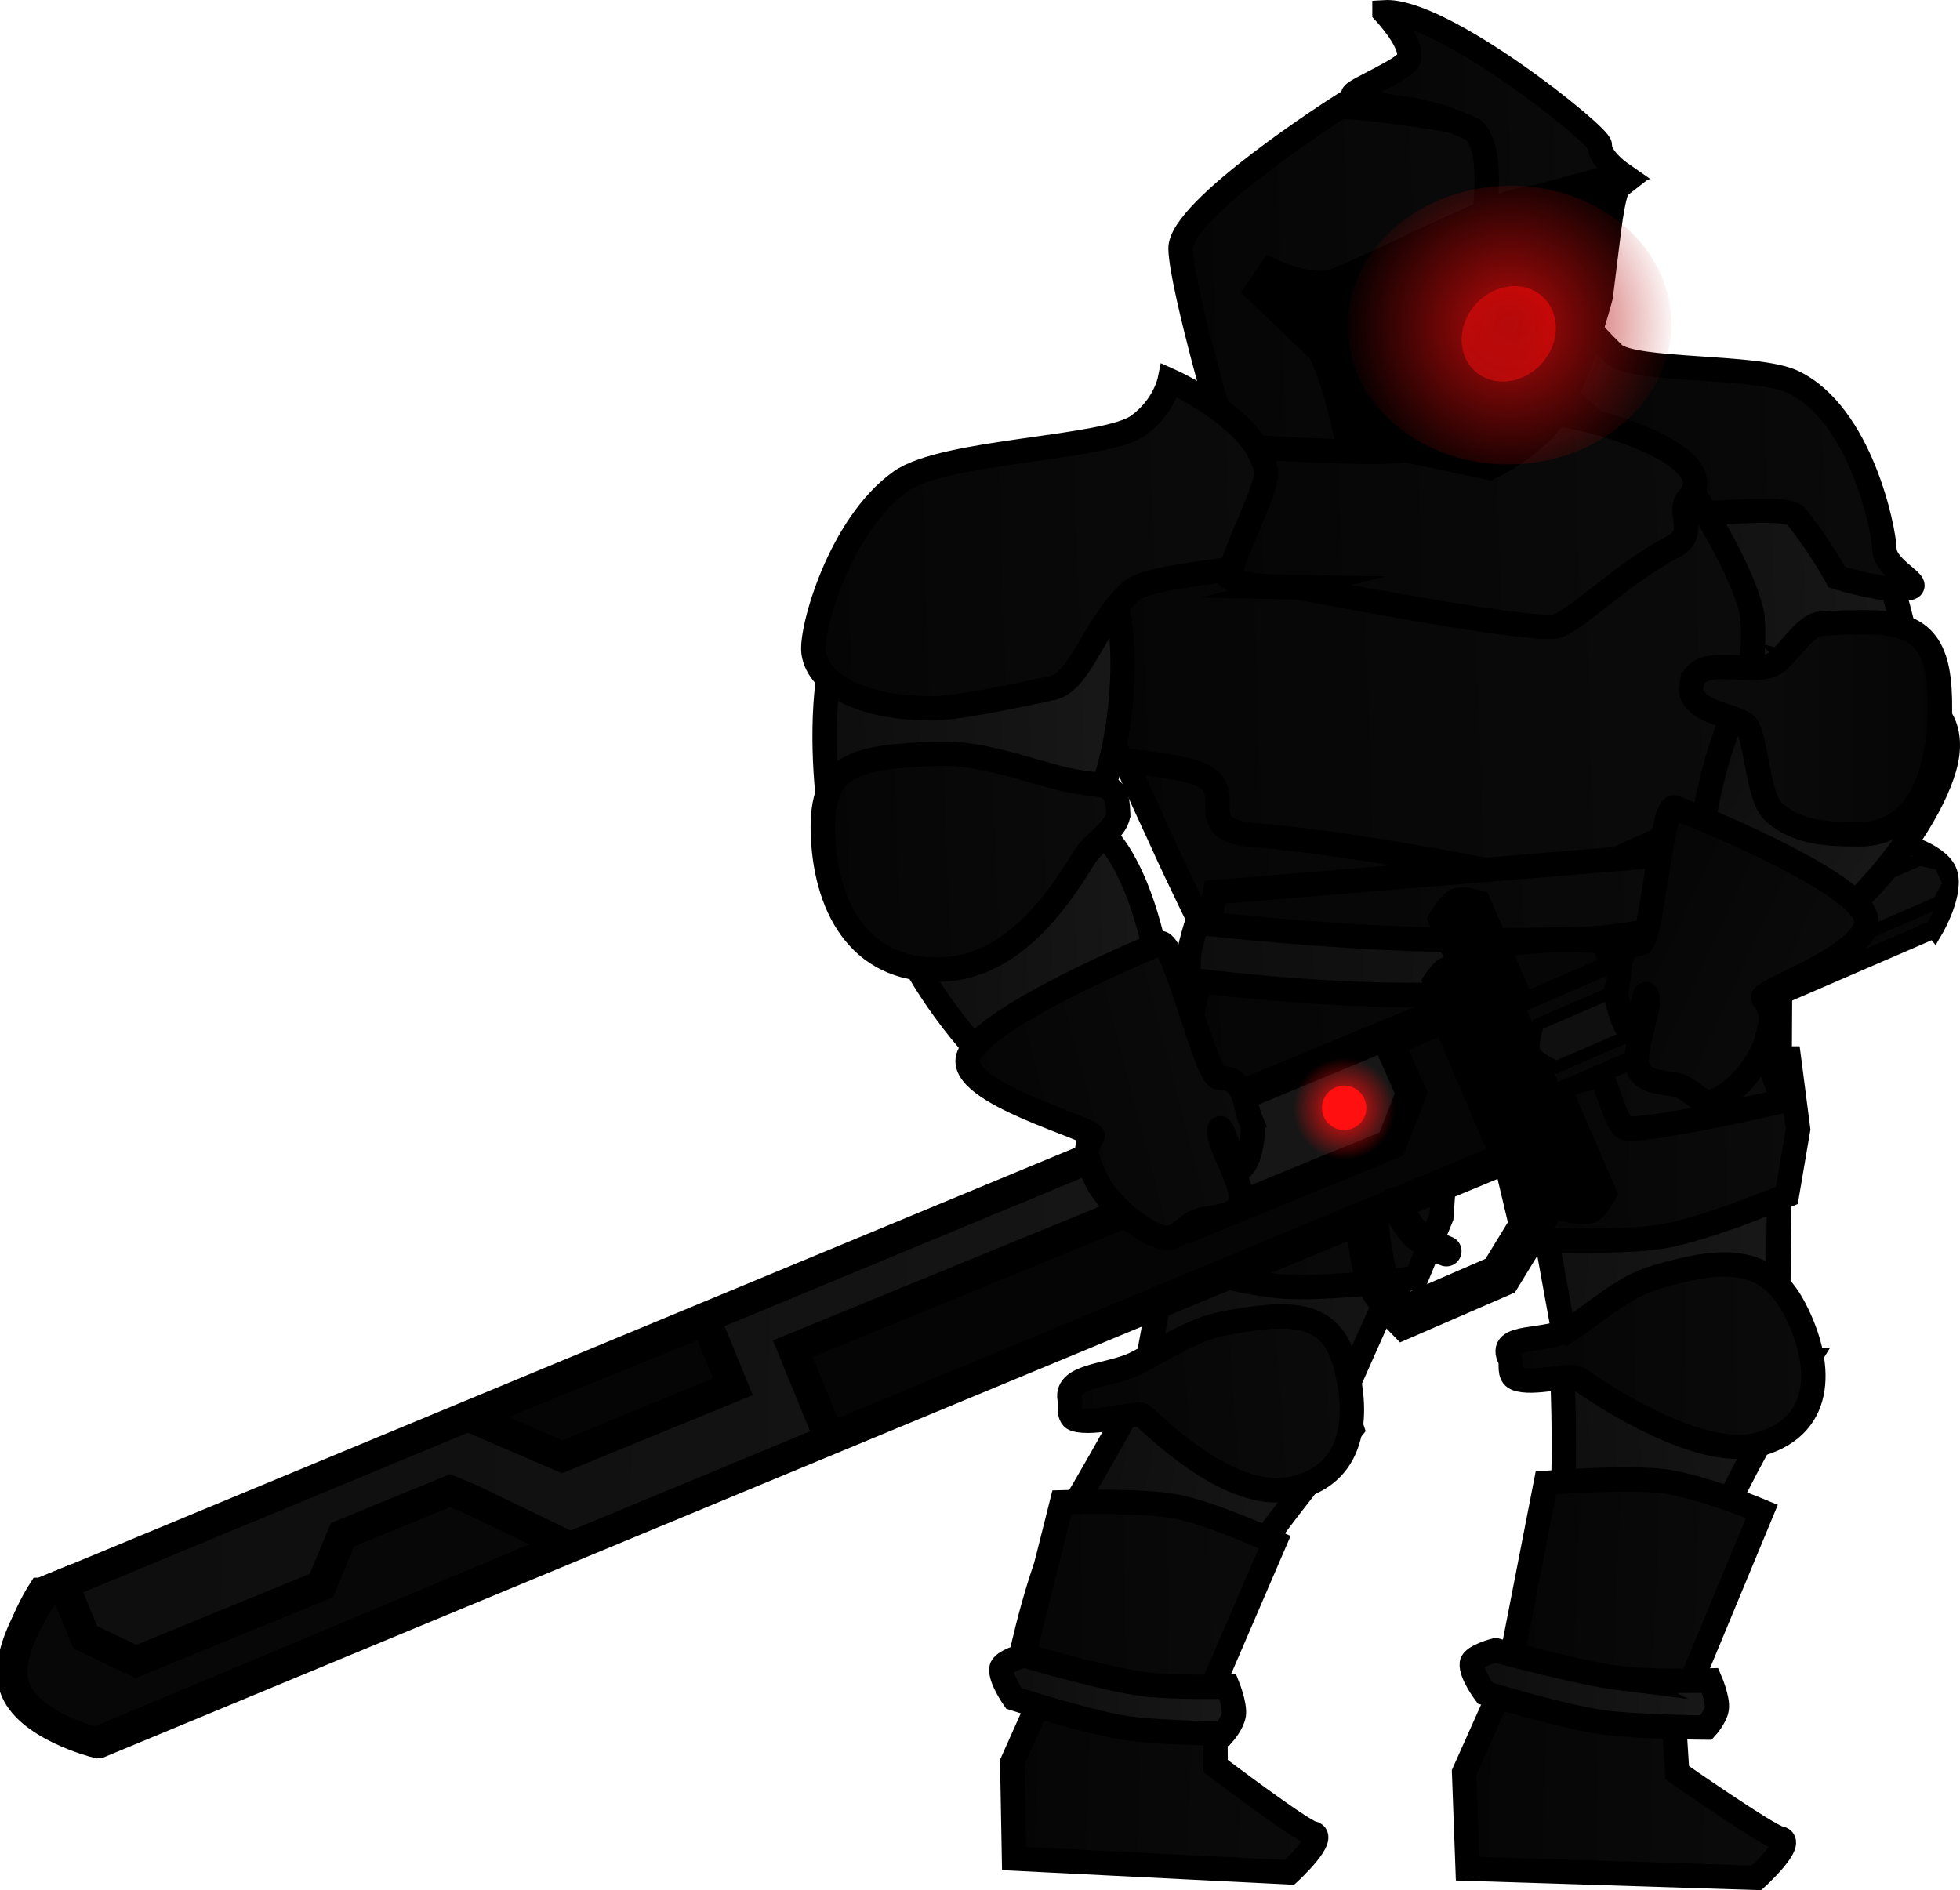 <svg version="1.1" xmlns="http://www.w3.org/2000/svg" xmlns:xlink="http://www.w3.org/1999/xlink" width="160.88" height="155.165" viewBox="0,0,160.88,155.165"><defs><linearGradient x1="215.089" y1="221.257" x2="237.684" y2="225.727" gradientUnits="userSpaceOnUse" id="color-1"><stop offset="0" stop-color="#0d0d0d"/><stop offset="1" stop-color="#181818"/></linearGradient><linearGradient x1="225.792" y1="194.191" x2="253.606" y2="199.24" gradientUnits="userSpaceOnUse" id="color-2"><stop offset="0" stop-color="#0d0d0d"/><stop offset="1" stop-color="#181818"/></linearGradient><linearGradient x1="216.516" y1="215.023" x2="239.579" y2="213.434" gradientUnits="userSpaceOnUse" id="color-3"><stop offset="0" stop-color="#050505"/><stop offset="1" stop-color="#0b0b0b"/></linearGradient><linearGradient x1="211.702" y1="244.152" x2="236.86" y2="245.155" gradientUnits="userSpaceOnUse" id="color-4"><stop offset="0" stop-color="#050505"/><stop offset="1" stop-color="#0b0b0b"/></linearGradient><linearGradient x1="212.077" y1="231.124" x2="233.345" y2="230.87" gradientUnits="userSpaceOnUse" id="color-5"><stop offset="0" stop-color="#050505"/><stop offset="1" stop-color="#0b0b0b"/></linearGradient><linearGradient x1="210.841" y1="237.778" x2="229.931" y2="237.738" gradientUnits="userSpaceOnUse" id="color-6"><stop offset="0" stop-color="#0d0d0d"/><stop offset="1" stop-color="#181818"/></linearGradient><linearGradient x1="257.922" y1="150.906" x2="285.774" y2="150.079" gradientUnits="userSpaceOnUse" id="color-7"><stop offset="0" stop-color="#0d0d0d"/><stop offset="1" stop-color="#181818"/></linearGradient><linearGradient x1="257.38" y1="136.895" x2="285.312" y2="136.066" gradientUnits="userSpaceOnUse" id="color-8"><stop offset="0" stop-color="#050505"/><stop offset="1" stop-color="#0b0b0b"/></linearGradient><linearGradient x1="221.819" y1="196.138" x2="246.966" y2="198.452" gradientUnits="userSpaceOnUse" id="color-9"><stop offset="0" stop-color="#050505"/><stop offset="1" stop-color="#0b0b0b"/></linearGradient><linearGradient x1="254.511" y1="226.453" x2="277.612" y2="224.794" gradientUnits="userSpaceOnUse" id="color-10"><stop offset="0" stop-color="#0d0d0d"/><stop offset="1" stop-color="#181818"/></linearGradient><linearGradient x1="248.871" y1="189.129" x2="275.833" y2="191.097" gradientUnits="userSpaceOnUse" id="color-11"><stop offset="0" stop-color="#0d0d0d"/><stop offset="1" stop-color="#181818"/></linearGradient><linearGradient x1="252.494" y1="193.189" x2="276.262" y2="192.887" gradientUnits="userSpaceOnUse" id="color-12"><stop offset="0" stop-color="#050505"/><stop offset="1" stop-color="#0b0b0b"/></linearGradient><linearGradient x1="219.827" y1="164.862" x2="270.998" y2="163.343" gradientUnits="userSpaceOnUse" id="color-13"><stop offset="0" stop-color="#050505"/><stop offset="1" stop-color="#0b0b0b"/></linearGradient><linearGradient x1="201.57" y1="178.602" x2="224.38" y2="177.924" gradientUnits="userSpaceOnUse" id="color-14"><stop offset="0" stop-color="#0d0d0d"/><stop offset="1" stop-color="#181818"/></linearGradient><linearGradient x1="218.156" y1="152.95" x2="272.578" y2="151.334" gradientUnits="userSpaceOnUse" id="color-15"><stop offset="0" stop-color="#050505"/><stop offset="1" stop-color="#0b0b0b"/></linearGradient><linearGradient x1="228.97" y1="142.043" x2="267.863" y2="140.888" gradientUnits="userSpaceOnUse" id="color-16"><stop offset="0" stop-color="#050505"/><stop offset="1" stop-color="#0b0b0b"/></linearGradient><linearGradient x1="225.637" y1="122.025" x2="258.345" y2="121.054" gradientUnits="userSpaceOnUse" id="color-17"><stop offset="0" stop-color="#050505"/><stop offset="1" stop-color="#0b0b0b"/></linearGradient><linearGradient x1="239.74" y1="107.918" x2="261.678" y2="107.578" gradientUnits="userSpaceOnUse" id="color-18"><stop offset="0" stop-color="#050505"/><stop offset="1" stop-color="#0b0b0b"/></linearGradient><linearGradient x1="224.659" y1="181.174" x2="274.71" y2="179.688" gradientUnits="userSpaceOnUse" id="color-19"><stop offset="0" stop-color="#050505"/><stop offset="1" stop-color="#0b0b0b"/></linearGradient><linearGradient x1="196.304" y1="158.777" x2="220.952" y2="158.045" gradientUnits="userSpaceOnUse" id="color-20"><stop offset="0" stop-color="#0d0d0d"/><stop offset="1" stop-color="#181818"/></linearGradient><linearGradient x1="196.27" y1="169.669" x2="220.537" y2="168.948" gradientUnits="userSpaceOnUse" id="color-21"><stop offset="0" stop-color="#050505"/><stop offset="1" stop-color="#0b0b0b"/></linearGradient><linearGradient x1="195.168" y1="143.931" x2="232.721" y2="142.816" gradientUnits="userSpaceOnUse" id="color-22"><stop offset="0" stop-color="#050505"/><stop offset="1" stop-color="#0b0b0b"/></linearGradient><linearGradient x1="252.399" y1="209.955" x2="277.491" y2="209.934" gradientUnits="userSpaceOnUse" id="color-23"><stop offset="0" stop-color="#050505"/><stop offset="1" stop-color="#0b0b0b"/></linearGradient><linearGradient x1="226.176" y1="177.664" x2="271.103" y2="176.33" gradientUnits="userSpaceOnUse" id="color-24"><stop offset="0" stop-color="#0d0d0d"/><stop offset="1" stop-color="#181818"/></linearGradient><linearGradient x1="254.487" y1="122.476" x2="250.49" y2="129.635" gradientUnits="userSpaceOnUse" id="color-25"><stop offset="0" stop-color="#ff0000"/><stop offset="1" stop-color="#b50a0a"/></linearGradient><radialGradient cx="252.548" cy="125.337" r="13.896" gradientUnits="userSpaceOnUse" id="color-26"><stop offset="0" stop-color="#b50a0a"/><stop offset="1" stop-color="#b50a0a" stop-opacity="0"/></radialGradient><linearGradient x1="253.207" y1="228.481" x2="272.741" y2="229.236" gradientUnits="userSpaceOnUse" id="color-27"><stop offset="0" stop-color="#050505"/><stop offset="1" stop-color="#0b0b0b"/></linearGradient><linearGradient x1="194.588" y1="215.612" x2="191.313" y2="208.046" gradientUnits="userSpaceOnUse" id="color-28"><stop offset="0" stop-color="#400000"/><stop offset="1" stop-color="#ff0000"/></linearGradient><linearGradient x1="247.295" y1="188.258" x2="251.383" y2="186.488" gradientUnits="userSpaceOnUse" id="color-29"><stop offset="0" stop-color="#0d0d0d"/><stop offset="1" stop-color="#181818"/></linearGradient><linearGradient x1="130.409" y1="210.248" x2="253.168" y2="212.405" gradientUnits="userSpaceOnUse" id="color-30"><stop offset="0" stop-color="#0d0d0d"/><stop offset="1" stop-color="#181818"/></linearGradient><radialGradient cx="238.977" cy="189.672" r="4.2" gradientUnits="userSpaceOnUse" id="color-31"><stop offset="0" stop-color="#ff0f0f"/><stop offset="1" stop-color="#ff0f0f" stop-opacity="0"/></radialGradient><linearGradient x1="209.641" y1="191.972" x2="230.32" y2="186.606" gradientUnits="userSpaceOnUse" id="color-32"><stop offset="0" stop-color="#050505"/><stop offset="1" stop-color="#0b0b0b"/></linearGradient><linearGradient x1="268.818" y1="160.561" x2="283.802" y2="169.932" gradientUnits="userSpaceOnUse" id="color-33"><stop offset="0" stop-color="#0d0d0d"/><stop offset="1" stop-color="#181818"/></linearGradient><linearGradient x1="261.511" y1="174.345" x2="278.358" y2="182.142" gradientUnits="userSpaceOnUse" id="color-34"><stop offset="0" stop-color="#050505"/><stop offset="1" stop-color="#0b0b0b"/></linearGradient><linearGradient x1="287.866" y1="159.29" x2="270.851" y2="159.244" gradientUnits="userSpaceOnUse" id="color-35"><stop offset="0" stop-color="#050505"/><stop offset="1" stop-color="#0b0b0b"/></linearGradient><linearGradient x1="248.804" y1="244.985" x2="275.181" y2="245.568" gradientUnits="userSpaceOnUse" id="color-36"><stop offset="0" stop-color="#050505"/><stop offset="1" stop-color="#0b0b0b"/></linearGradient><linearGradient x1="249.396" y1="236.918" x2="269.612" y2="237.679" gradientUnits="userSpaceOnUse" id="color-37"><stop offset="0" stop-color="#0d0d0d"/><stop offset="1" stop-color="#181818"/></linearGradient></defs><g transform="translate(-128.649,-98.649)"><g data-paper-data="{&quot;isPaintingLayer&quot;:true}" fill-rule="nonzero" stroke-linejoin="miter" stroke-miterlimit="10" stroke-dasharray="" stroke-dashoffset="0" style="mix-blend-mode: normal"><path d="M212.368,235.007c0,0 1.695,-8.291 4.07,-12.149c2.891,-4.695 8.866,-15.798 8.866,-15.798c0,0 8.107,0.646 9.829,1.712c2.644,1.637 4.49,7.154 4.49,7.154c0,0 -6.491,7.84 -9.449,12.465c-1.422,2.222 -5.477,6.791 -6.944,8.86c-1.124,1.585 -0.109,2.317 -0.109,2.317c0,0 -4.488,-3.161 -6.465,-4.101c-1.784,-0.848 -4.287,-0.459 -4.287,-0.459z" fill="url(#color-1)" stroke="#000000" stroke-width="2" stroke-linecap="butt"/><path d="M222.461,212.542l6.788,-36.679l23.652,5.912l-15.291,34.354z" fill="url(#color-2)" stroke="#000000" stroke-width="2" stroke-linecap="butt"/><path d="M221.865,210.579c2.125,-1.054 4.617,-2.795 7.264,-3.295c5.373,-1.015 8.688,-1.071 9.909,3.241c1.221,4.312 0.857,9.351 -4.516,10.366c-4.165,0.787 -9.108,-3.24 -12.09,-6.057c-0.346,-0.327 -4.03,0.832 -5.566,0.314c-0.582,-0.196 -0.344,-1.347 -0.378,-1.466c-0.62,-2.188 3.188,-2.017 5.376,-3.102z" data-paper-data="{&quot;index&quot;:null}" fill="url(#color-3)" stroke="#000000" stroke-width="2" stroke-linecap="butt"/><path d="M211.88,251.219l-0.145,-7.9l2.833,-6.342l13.847,3.459l0.011,3.184c0,0 7.063,5.341 7.937,5.513c1.33,0.261 -1.863,3.218 -1.863,3.218z" fill="url(#color-4)" stroke="#000000" stroke-width="2" stroke-linecap="butt"/><path d="M215.818,221.972c0,0 6.435,-0.202 9.32,0.338c2.935,0.549 8.14,2.93 8.14,2.93l-6.387,14.827c0,0 -5.63,-0.31 -8.204,-0.915c-2.315,-0.545 -6.545,-2.554 -6.545,-2.554z" fill="url(#color-5)" stroke="#000000" stroke-width="2" stroke-linecap="butt"/><path d="M222.362,236.879c2.551,0.346 7.069,0.224 7.069,0.224c0,0 0.597,1.508 0.491,2.288c-0.098,0.726 -0.848,1.576 -0.848,1.576c0,0 -5.108,-0.065 -7.87,-0.44c-3.02,-0.41 -9.336,-2.455 -9.336,-2.455c0,0 -1.136,-1.622 -1.023,-2.454c0.082,-0.602 1.861,-1.07 1.861,-1.07c0,0 6.523,1.906 9.656,2.332z" data-paper-data="{&quot;index&quot;:null}" fill="url(#color-6)" stroke="#000000" stroke-width="2" stroke-linecap="butt"/><path d="M257.69,143.027c-0.059,-5.861 10.887,-5.762 18.141,-5.897c7.253,-0.135 10.146,16.041 10.205,21.902c0.059,5.861 -8.265,4.335 -15.518,4.47c-7.253,0.135 -12.768,-14.614 -12.827,-20.475z" data-paper-data="{&quot;index&quot;:null}" fill="url(#color-7)" stroke="#000000" stroke-width="2" stroke-linecap="butt"/><path d="M276.093,141.051c-0.86,-1.07 -8.319,0.025 -8.41,-0.292c-0.742,-2.583 -10.444,-8.615 -10.483,-9.921c-0.118,-3.984 2.206,-4.921 2.206,-4.921c0,0 0.412,0.543 1.685,1.773c1.573,1.52 11.768,0.893 14.741,2.316c5.516,2.641 7.444,12 7.495,13.729c0.051,1.72 3.475,2.981 1.875,3.224c-1.909,0.29 -5.776,-0.924 -5.776,-0.924c0,0 -1.361,-2.53 -3.334,-4.985z" data-paper-data="{&quot;index&quot;:null}" fill="url(#color-8)" stroke="#000000" stroke-width="2" stroke-linecap="butt"/><path d="M222.022,201.612l-0.214,-5.337l1.138,-5.873c0,0 8.581,-0.401 12.438,-0.028c4.245,0.411 11.98,2.391 11.98,2.391l-0.407,5.796l-2.052,5c0,0 -7.393,1.004 -11.185,0.681c-3.835,-0.327 -11.698,-2.631 -11.698,-2.631z" fill="url(#color-9)" stroke="#000000" stroke-width="2" stroke-linecap="butt"/><path d="M256.164,229.334c1.341,-6.659 0.686,-18.806 0.686,-18.806l20.187,-0.208c0,0 -8.089,12.875 -9.54,19.484c-0.697,3.175 -12.435,5.002 -11.333,-0.469z" fill="url(#color-10)" stroke="#000000" stroke-width="2" stroke-linecap="butt"/><path d="M257.101,208.63l-6.886,-37.918l24.586,1.411l-0.199,35.838z" data-paper-data="{&quot;index&quot;:null}" fill="url(#color-11)" stroke="#000000" stroke-width="2" stroke-linecap="butt"/><path d="M253.774,200.378l-1.239,-5.216l-0.093,-6.072c0,0 7.859,-2.467 11.499,-3.029c4.007,-0.619 11.547,-0.531 11.547,-0.531l0.754,5.82l-0.923,5.43c0,0 -6.642,2.775 -10.212,3.371c-3.611,0.603 -11.333,0.226 -11.333,0.226z" fill="url(#color-12)" stroke="#000000" stroke-width="2" stroke-linecap="butt"/><path d="M270.754,157.991c0.477,2.079 -0.772,0.237 -1.679,4.172c-0.247,1.071 0.72,11.165 0.383,12.104c-1.204,3.352 -11.478,2.007 -11.478,2.007c0,0 -10.256,0.99 -17.713,0.495c-7.06,-0.469 -12.533,-1.236 -12.533,-1.236c0,0 -2.516,-5.122 -3.612,-7.581c-1.096,-2.459 -3.41,-7.044 -4.536,-11.211c0,0 21.145,-4.124 36.347,-5.855c8.295,-0.945 14.468,5.567 14.821,7.105z" fill="url(#color-13)" stroke="#000000" stroke-width="2" stroke-linecap="butt"/><path d="M224.534,185.111c0.168,5.659 1.246,5.661 -5.76,5.869c-7.006,0.208 -17.256,-14.128 -17.424,-19.788c-0.168,-5.659 6.868,-5.676 13.874,-5.883c7.006,-0.208 9.142,14.143 9.31,19.802z" fill="url(#color-14)" stroke="#000000" stroke-width="2" stroke-linecap="butt"/><path d="M272.415,148.869c0.477,2.079 -0.361,10.261 -1.862,11.947c-0.658,0.74 0.457,3.834 -1.597,4.837c-3.957,1.932 -12.409,5.617 -12.409,5.617c0,0 -15.569,-3.349 -24.823,-4.044c-5.61,-0.421 -1.221,-3.61 -4.631,-5.038c-1.811,-0.759 -6.272,-1.003 -6.424,-1.289c-1.275,-2.408 -0.805,-0.646 -1.931,-4.814c-1.191,-4.411 -0.184,-3.863 -0.269,-6.754c-0.253,-8.518 8.837,-16.113 8.837,-16.113l39.132,4.06c0,0 4.977,7.233 5.977,11.591z" fill="url(#color-15)" stroke="#000000" stroke-width="2" stroke-linecap="butt"/><path d="M234.818,146.834c-1.596,-0.028 -4.895,-0.006 -5.588,-1.077c-0.783,-1.211 1.218,-10.902 1.361,-11.684c0.314,-1.711 22.901,-1.261 26.026,-1.354c1.681,-0.05 13.963,3.196 10.583,6.896c-0.92,1.008 0.847,2.824 -1.143,3.867c-4.279,2.243 -7.634,5.79 -9.632,6.583c-2.468,0.484 -21.106,-3.222 -21.608,-3.231z" fill="url(#color-16)" stroke="#000000" stroke-width="2" stroke-linecap="butt"/><path d="M238.6,107.44c2.276,-0.172 19.502,2.459 19.452,3.751c-0.271,6.95 -6.033,24.254 -15.285,24.529c-4.91,0.146 -13.349,-0.52 -13.349,-0.52c0,0 -3.772,-12.858 -3.869,-16.118c-0.097,-3.26 13.051,-11.643 13.051,-11.643z" fill="url(#color-17)" stroke="#000000" stroke-width="2" stroke-linecap="butt"/><path d="M242.29,99.655c4.739,-0.287 17.721,10.132 17.679,10.917c-0.058,1.088 1.792,2.366 1.792,2.366l-11.243,3.04c0,0 0.751,-5.181 -0.93,-6.661c0,0 -2.623,-1.384 -5.787,-1.759c-1.546,-0.184 -4.315,-0.854 -4.07,-1.177c0.337,-0.445 4.136,-2.012 4.521,-2.816c0.577,-1.207 -1.962,-3.909 -1.962,-3.909z" fill="url(#color-18)" stroke="#000000" stroke-width="2" stroke-linecap="butt"/><path d="M231.474,122.557l1.394,-2.048c0,0 3.39,1.743 5.442,0.88c5.377,-2.262 8.128,-3.896 13.543,-6.104c2.99,-1.219 9.842,-1.131 9.842,-1.131c0,0 -0.335,0.26 -0.738,3.479c-0.403,3.219 -0.668,5.385 -0.668,5.385c0,0 -2.106,8.266 -4.71,11.008c-1.988,2.093 -4.645,3.293 -4.645,3.293l-11.97,-2.547c0,0 -1.087,-5.446 -2.32,-7.288z" fill="#000000" stroke="#000000" stroke-width="1.5" stroke-linecap="butt"/><path d="M224.936,190.52l3.449,-18.636l39.235,-3.233l7.367,20.383c0,0 -11.968,2.749 -13.014,2.185c-1.141,-0.614 -4.253,-13.174 -4.882,-13.044c-0.997,0.206 -1.389,13.128 -2.517,13.222c-4.839,0.401 -10.049,0.251 -12.56,0.326c-9.233,0.274 -17.079,-1.203 -17.079,-1.203z" fill="url(#color-19)" stroke="#000000" stroke-width="2" stroke-linecap="butt"/><path d="M213.038,170.285c-6.9,1.008 -14.425,3.756 -15.741,-1.803c-1.316,-5.559 -2.365,-21.329 4.535,-22.337c6.9,-1.008 17.242,-2.816 18.559,2.743c1.316,5.559 -0.453,20.389 -7.353,21.397z" data-paper-data="{&quot;index&quot;:null}" fill="url(#color-20)" stroke="#000000" stroke-width="2" stroke-linecap="butt"/><path d="M220.431,165.377c0.038,1.272 -2.039,2.408 -2.786,3.652c-2.578,4.292 -6.305,9.049 -11.736,9.21c-7.006,0.208 -9.549,-5.551 -9.717,-11.211c-0.168,-5.659 2.599,-6.293 9.605,-6.501c3.452,-0.102 7.193,1.371 10.218,2.094c3.114,0.745 4.332,-0.116 4.417,2.755z" fill="url(#color-21)" stroke="#000000" stroke-width="2" stroke-linecap="butt"/><path d="M195.427,152.238c-0.277,-1.809 2.121,-10.486 7.133,-14.06c3.614,-2.577 16.85,-2.661 19.509,-4.588c2.151,-1.558 2.587,-3.707 2.587,-3.707c0,0 7.252,3.217 7.891,7.386c0.209,1.366 -1.92,5.114 -2.77,7.963c-0.105,0.35 -6.951,0.689 -8.352,1.99c-3.215,2.986 -4.099,7.707 -6.704,7.965c0,0 -7.037,1.593 -9.428,1.611c-5.537,0.042 -9.444,-1.805 -9.866,-4.562z" fill="url(#color-22)" stroke="#000000" stroke-width="2" stroke-linecap="butt"/><path d="M259.536,122.533c0.233,1.163 -1.99,6.562 -1.99,6.562c0,0 -0.505,2.524 -2.17,4.352c-0.931,1.196 -4.301,2.699 -4.301,2.699c0,0 2.918,-6.364 4.391,-11.628c0.197,-0.704 0.596,-1.223 2.578,-4.691c1.723,-3.014 2.504,-2.432 2.504,-2.432c0,0 -0.799,4.103 -1.011,5.137z" fill="#000000" stroke="#000000" stroke-width="1.5" stroke-linecap="butt"/><path d="M257.707,207.641c1.989,-1.307 4.204,-3.367 6.868,-4.15c5.407,-1.589 9.088,-1.796 11.363,2.57c2.275,4.367 2.602,9.543 -2.805,11.132c-4.192,1.232 -11.083,-2.692 -14.862,-5.329c-0.728,-0.508 -3.797,0.496 -5.157,-0.05c-0.685,-0.275 -0.347,-1.26 -0.519,-1.588c-1.154,-2.215 3.064,-1.24 5.112,-2.586z" data-paper-data="{&quot;index&quot;:null}" fill="url(#color-23)" stroke="#000000" stroke-width="2" stroke-linecap="butt"/><path d="M226.218,179.066c0,0 -0.052,-1.51 0.061,-2.282c0.116,-0.789 0.628,-2.4 0.628,-2.4c0,0 7.187,0.845 15.285,1.244c6.04,0.297 12.828,0.201 16.221,0.1c5.334,-0.158 11.53,-2.103 11.53,-2.103c0,0 0.938,1.119 1.077,1.653c0.167,0.644 0.008,2.355 0.008,2.355c0,0 -6.7,1.976 -11.528,2.131c-3.695,0.118 -10.975,0.706 -17.801,0.524c-8.062,-0.216 -15.48,-1.22 -15.48,-1.22z" fill="url(#color-24)" stroke="#000000" stroke-width="2" stroke-linecap="butt"/><path d="M252.663,180.802c0,0 -0.445,-1.159 -0.555,-1.687c-0.178,-0.854 -0.135,-2.954 -0.135,-2.954c0,0 3.005,-0.296 4.406,-0.338c1.355,-0.04 3.867,0.092 3.867,0.092c0,0 0.592,1.355 0.613,2.054c0.021,0.716 -0.211,2.182 -0.211,2.182c0,0 -2.377,0.776 -3.382,0.86c-1.419,0.118 -4.603,-0.209 -4.603,-0.209z" fill="#060606" stroke="#000000" stroke-width="2" stroke-linecap="butt"/><path d="M249.176,124.465c1.104,-1.977 3.481,-2.868 5.311,-1.99c1.829,0.878 2.418,3.193 1.314,5.17c-1.104,1.977 -3.481,2.868 -5.311,1.99c-1.829,-0.878 -2.418,-3.193 -1.314,-5.17z" fill="url(#color-25)" stroke="#000000" stroke-width="0" stroke-linecap="butt"/><path d="M239.263,125.732c-0.187,-6.314 5.609,-11.61 12.946,-11.827c7.338,-0.218 13.438,4.724 13.625,11.039c0.187,6.314 -5.609,11.61 -12.946,11.827c-7.338,0.218 -13.438,-4.724 -13.625,-11.039z" fill="url(#color-26)" stroke="#000000" stroke-width="0" stroke-linecap="butt"/><path d="M255.537,220.38c0,0 6.653,-0.523 9.675,-0.133c3.075,0.397 8.057,2.473 8.057,2.473l-6.223,14.996c0,0 -4.723,0.019 -7.428,-0.452c-2.433,-0.424 -6.944,-2.203 -6.944,-2.203z" fill="url(#color-27)" stroke="#000000" stroke-width="2" stroke-linecap="butt"/><g><g><g fill="none" stroke="none" stroke-width="1" stroke-linecap="butt" font-family="sans-serif" font-weight="normal" font-size="12" text-anchor="start"><g><g><g/><g/></g><g><g/><g/></g></g><g><g><g/><g/></g><g><g/><g/></g></g></g><path d="M248.155,191.963c0,0 -18.469,7.56 -49.891,21.302c-36.057,15.769 -57.408,25.61 -57.408,25.61c0,0 1.615,-7.495 10.98,-11.713c18.288,-9.152 18.079,-9.426 43.516,-20.81c27.888,-11.829 49.658,-21.551 49.658,-21.551z" data-paper-data="{&quot;index&quot;:null}" fill="url(#color-28)" stroke="#ff0000" stroke-width="0" stroke-linecap="butt"/><path d="M252.248,190.518c0,0 -19.238,7.893 -51.983,22.207c-37.575,16.426 -59.912,26.473 -59.912,26.473c0,0 1.662,-7.859 11.423,-12.248c19.075,-9.493 18.863,-9.766 45.374,-21.615c29.056,-12.335 51.745,-22.455 51.745,-22.455z" data-paper-data="{&quot;index&quot;:null}" fill="none" stroke="#330000" stroke-width="2" stroke-linecap="butt"/><path d="M261.458,196.661c0,0 -0.906,1.927 -1.844,2.333c-0.938,0.406 -3.135,-0.178 -3.135,-0.178l-10.715,-24.75c0,0 0.941,-1.943 2.015,-2.408c1.074,-0.465 2.963,0.253 2.963,0.253z" fill="#000000" stroke="none" stroke-width="0" stroke-linecap="butt"/><path d="M287.43,174.915l-31.281,13.542l-3.141,-7.256l31.281,-13.542c0,0 3.483,0.791 4.216,2.483c0.733,1.692 -1.074,4.774 -1.074,4.774z" fill="#070707" stroke="#000000" stroke-width="1.5" stroke-linecap="butt"/><g fill="#0f0f0f" stroke="#000000" stroke-width="1" stroke-linecap="butt"><g><path d="M262.395,183.646l-5.993,2.594c0,0 -1.557,-0.674 -1.807,-1.252c-0.256,-0.59 0.29,-2.252 0.29,-2.252l5.993,-2.594l1.614,0.348l0.686,1.593z"/><path d="M263.192,182.135l-0.692,-1.59l0.851,-1.415l5.993,-2.594l1.663,0.363l0.71,1.602l-0.857,1.539l-5.993,2.594z" data-paper-data="{&quot;index&quot;:null}"/></g><g><path d="M279.29,176.332l-5.993,2.594c0,0 -1.557,-0.674 -1.807,-1.252c-0.256,-0.59 0.29,-2.252 0.29,-2.252l5.993,-2.594l1.614,0.348l0.686,1.593z"/><path d="M280.087,174.821l-0.692,-1.59l0.851,-1.415l5.993,-2.594l1.663,0.363l0.71,1.602l-0.857,1.539l-5.993,2.594z" data-paper-data="{&quot;index&quot;:null}"/></g></g><path d="M273.042,180.768l-2.82,-6.515" fill="none" stroke="#000000" stroke-width="1.5" stroke-linecap="round"/><path d="M264.361,184.612l-2.771,-6.401" fill="none" stroke="#000000" stroke-width="1.5" stroke-linecap="round"/><path d="M278.642,170.828l2.689,6.212" fill="none" stroke="#000000" stroke-width="1.5" stroke-linecap="round"/><path d="M253.542,191.475c0,0 -4.398,1.054 -4.68,0.401c-0.526,-1.214 -2.323,-5.366 -3.215,-7.426c-0.31,-0.716 3.578,-2.949 3.578,-2.949z" fill="url(#color-29)" stroke="#000000" stroke-width="2" stroke-linecap="butt"/></g><g><g><path d="M132.094,229.415l116.562,-48.377l4.849,12.235l-116.562,48.377c0,0 -5.534,-1.588 -6.708,-4.548c-1.173,-2.96 1.858,-7.687 1.858,-7.687z" fill="url(#color-30)" stroke="#000000" stroke-width="2.5" stroke-linecap="butt"/><path d="M196.73,216.712l-3.01,-7.344l28.396,-11.64l4.108,1.65l16.631,-6.817l1.629,-4.18l-1.856,-4.21l4.738,-2.037l4.909,11.51z" fill="#050505" stroke="#000000" stroke-width="2.5" stroke-linecap="round"/><path d="M245.31,179.128c0,0 0.857,-1.516 1.67,-1.846c0.813,-0.33 2.647,0.094 2.647,0.094l7.927,19.148c0,0 -0.887,1.528 -1.819,1.906c-0.931,0.378 -2.498,-0.155 -2.498,-0.155z" fill="#000000" stroke="none" stroke-width="0" stroke-linecap="butt"/><path d="M255.676,197.005l-3.886,6.363l-7.821,3.396c0,0 -1.73,-1.764 -2.207,-2.928c-0.543,-1.325 -0.879,-4.6 -0.879,-4.6" fill="none" stroke="#000000" stroke-width="3.5" stroke-linecap="round"/><path d="M247.364,201.359c0,0 -1.793,-0.726 -2.469,-1.357c-0.74,-0.692 -1.794,-2.63 -1.794,-2.63" fill="none" stroke="#000000" stroke-width="2.5" stroke-linecap="round"/><path d="M186.58,207.047l2.23,5.441l-14.025,5.749l-7.635,-3.296z" fill="#050505" stroke="#000000" stroke-width="2.5" stroke-linecap="round"/><path d="M136.508,241.693c0,0 -5.651,-1.433 -6.671,-4.552c-1.02,-3.119 2.601,-7.89 2.601,-7.89l1.407,-0.579l1.802,4.383l4.158,1.99l15.216,-6.237l1.748,-4.176l8.826,-3.618l1.705,0.713l7.833,3.779z" fill="#070707" stroke="#000000" stroke-width="2.5" stroke-linecap="round"/></g><path d="M240.785,189.337c0.143,0.996 -0.549,1.919 -1.545,2.061c-0.996,0.143 -1.919,-0.549 -2.061,-1.545c-0.143,-0.996 0.549,-1.919 1.545,-2.061c0.996,-0.143 1.919,0.549 2.061,1.545z" fill="#ff0f0f" stroke="none" stroke-width="0.5" stroke-linecap="butt"/></g><path d="M243.132,189.058c0.34,2.295 -1.245,4.43 -3.54,4.769c-2.295,0.34 -4.43,-1.245 -4.769,-3.54c-0.34,-2.295 1.245,-4.43 3.54,-4.769c2.295,-0.34 4.43,1.245 4.769,3.54z" fill="url(#color-31)" stroke="none" stroke-width="0" stroke-linecap="butt"/></g><path d="M231.412,190.838c0.271,0.608 -0.263,3.83 -1.05,3.66c-0.571,-0.123 -1.381,-3.741 -1.604,-3.178c-0.35,0.883 1.834,4.199 1.749,5.747c-0.087,1.592 -2.452,1.411 -3.477,1.782c-1.287,0.466 -1.726,1.677 -2.938,1.374c-2.116,-0.527 -4.784,-3.193 -5.477,-4.751c-0.572,-1.285 -1.182,-2.285 -0.284,-3.551c0.394,-0.555 -11.363,-3.561 -10.176,-6.597c1.267,-3.242 14.871,-8.923 15.739,-9.238c1.128,-0.409 3.723,11.017 4.802,11.039c2.3,0.047 1.974,2.044 2.717,3.712z" fill="url(#color-32)" stroke="#000000" stroke-width="2" stroke-linecap="butt"/><path d="M276.469,153.364c5.82,1.486 12.672,1.595 12.017,7.153c-0.656,5.557 -10.505,17.839 -16.324,16.353c-5.82,-1.486 -4.921,-1.291 -4.265,-6.848c0.656,-5.557 2.753,-18.144 8.573,-16.657z" data-paper-data="{&quot;index&quot;:null}" fill="url(#color-33)" stroke="#000000" stroke-width="2" stroke-linecap="butt"/><path d="M263.279,176.111c0.977,-0.056 1.723,-11.547 2.806,-11.174c0.833,0.287 13.991,5.54 15.6,8.738c1.506,2.995 -8.75,6.361 -8.314,6.904c0.995,1.237 0.581,2.254 0.243,3.555c-0.41,1.577 -2.458,4.322 -4.306,4.915c-1.059,0.339 -1.628,-0.856 -2.863,-1.282c-0.983,-0.339 -3.106,-0.084 -3.41,-1.672c-0.296,-1.544 1.22,-4.923 0.778,-5.794c-0.282,-0.556 -0.508,3.083 -1.009,3.224c-0.691,0.194 -1.63,-3.007 -1.47,-3.623c0.439,-1.689 -0.138,-3.673 1.945,-3.792z" data-paper-data="{&quot;index&quot;:null}" fill="url(#color-34)" stroke="#000000" stroke-width="2" stroke-linecap="butt"/><path d="M267.489,154.838c0.452,-2.453 4.37,-0.841 6.542,-1.579c1.04,-0.354 2.695,-3.284 3.967,-3.396c1.308,-0.115 2.658,-0.135 3.885,-0.132c4.912,0.013 6.043,2.177 6.001,7.212c-0.042,5.034 -1.747,10.216 -6.659,10.202c-2.351,-0.006 -5.094,-0.067 -7.031,-1.885c-1.2,-1.126 -1.366,-5.454 -2.079,-6.889c-0.54,-1.088 -5.079,-1.079 -4.627,-3.533z" data-paper-data="{&quot;index&quot;:null}" fill="url(#color-35)" stroke="#000000" stroke-width="2" stroke-linecap="butt"/><path d="M249.114,252.049l-0.29,-7.897l2.858,-6.388l14.318,1.478l0.318,4.932c0,0 7.494,5.222 8.413,5.379c1.398,0.239 -1.895,3.249 -1.895,3.249z" fill="url(#color-36)" stroke="#000000" stroke-width="2" stroke-linecap="butt"/><path d="M261.585,236.409c2.687,0.335 7.436,0.193 7.436,0.193c0,0 0.646,1.505 0.544,2.286c-0.095,0.726 -0.872,1.58 -0.872,1.58c0,0 -5.372,-0.042 -8.28,-0.404c-3.18,-0.396 -9.847,-2.414 -9.847,-2.414c0,0 -1.214,-1.617 -1.106,-2.45c0.079,-0.602 1.944,-1.079 1.944,-1.079c0,0 6.883,1.877 10.182,2.288z" data-paper-data="{&quot;index&quot;:null}" fill="url(#color-37)" stroke="#000000" stroke-width="2" stroke-linecap="butt"/></g></g></svg>